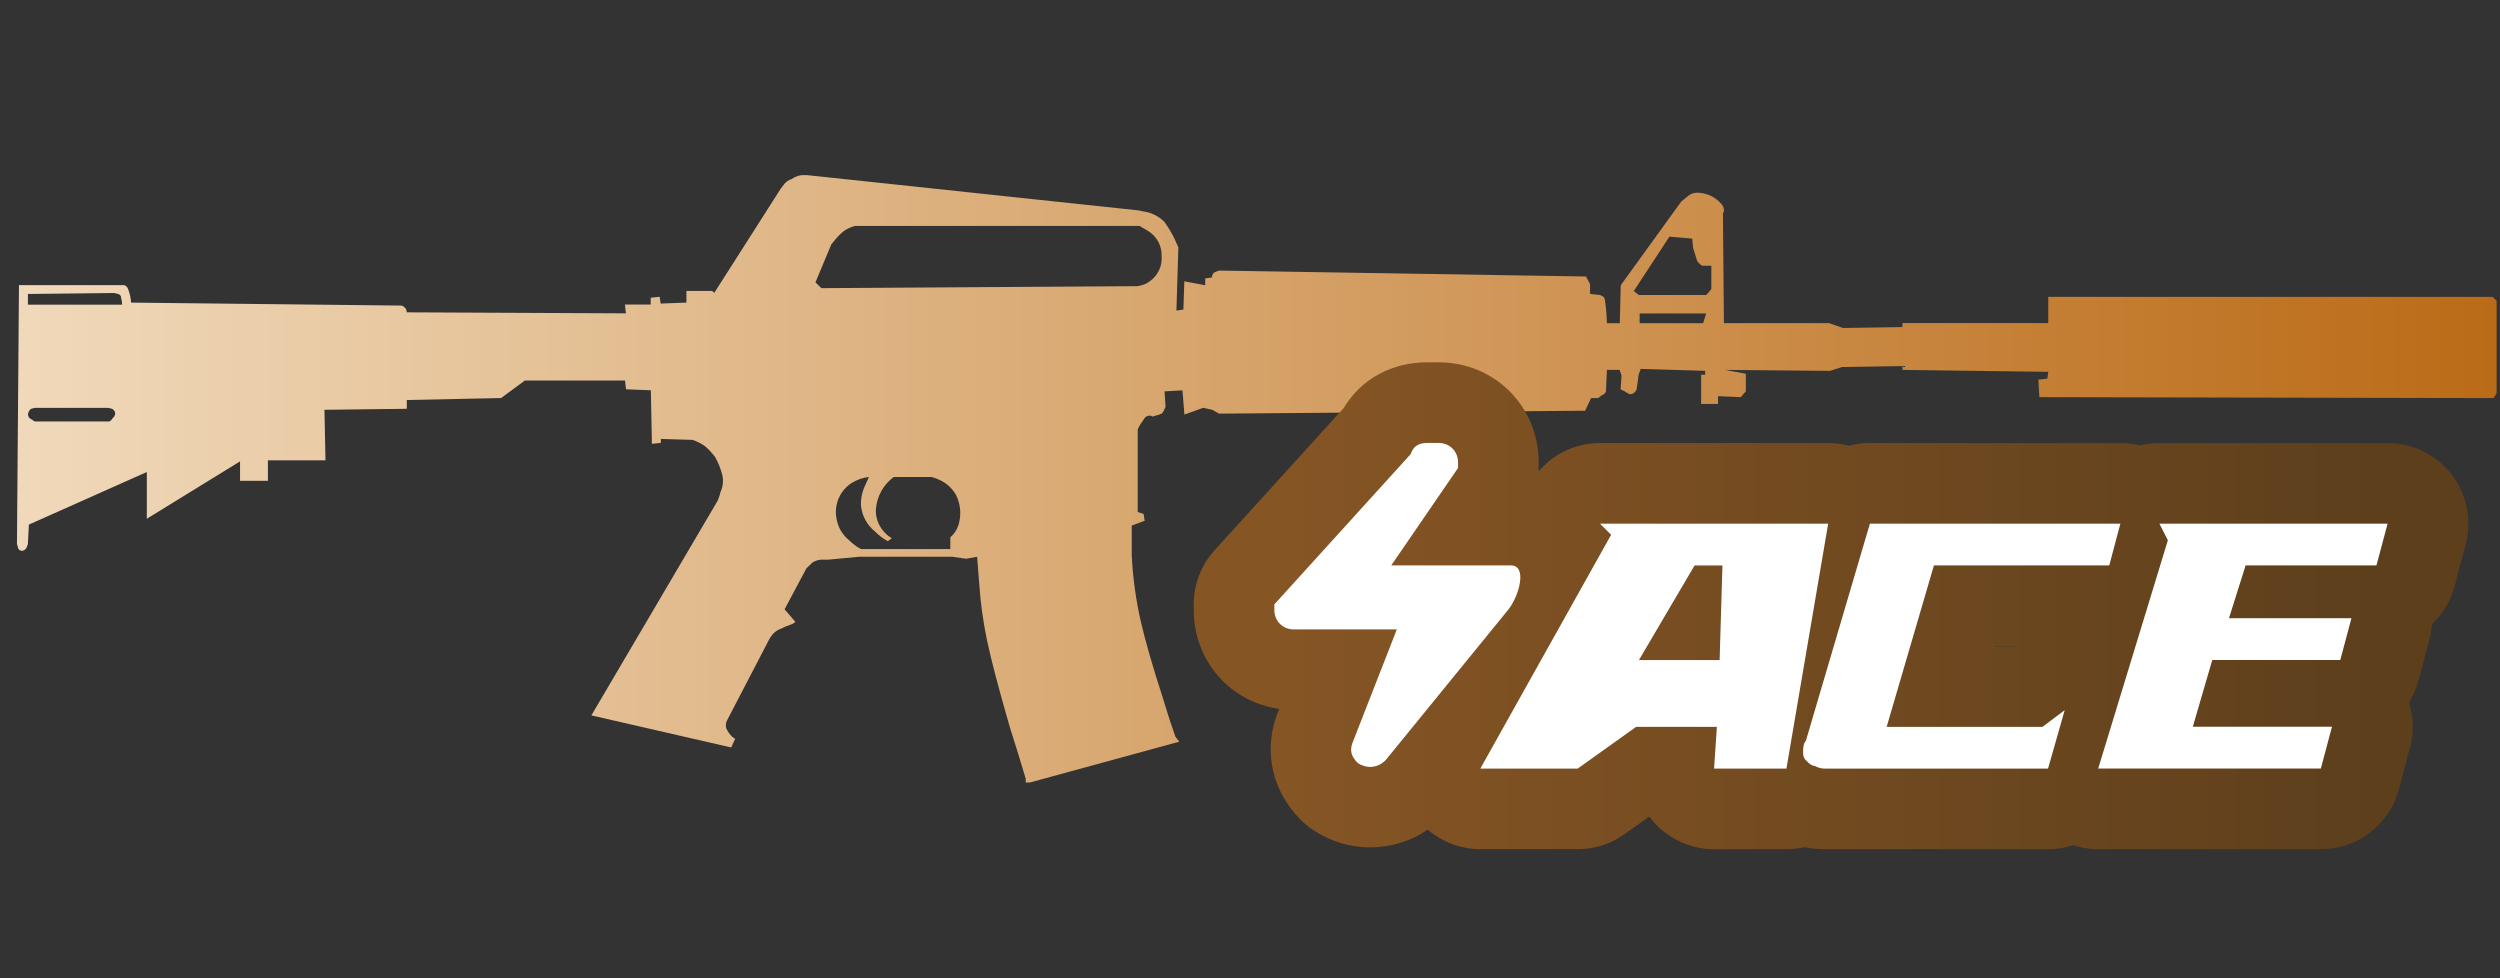 <?xml version="1.0" encoding="utf-8"?>
<!-- Generator: Adobe Illustrator 16.0.0, SVG Export Plug-In . SVG Version: 6.00 Build 0)  -->
<!DOCTYPE svg PUBLIC "-//W3C//DTD SVG 1.1//EN" "http://www.w3.org/Graphics/SVG/1.1/DTD/svg11.dtd">
<svg version="1.1" id="case1" xmlns="http://www.w3.org/2000/svg" xmlns:xlink="http://www.w3.org/1999/xlink" x="0px" y="0px"
	 width="92px" height="36px" viewBox="0 0 92 36" enable-background="new 0 0 92 36" xml:space="preserve">

<rect x="0" y="0" width="92" height="36" fill="#333333" stroke="none"/>

<linearGradient id="m4a1_silencer_1_" gradientUnits="userSpaceOnUse" x1="0.625" y1="17.625" x2="91.875" y2="17.625">
	<stop  offset="2.300000e-007" style="stop-color:#F0D9BA"/>
	<stop  offset="1" style="stop-color:#BB6B17"/>
</linearGradient>
<path id="m4a1_silencer" fill="url(#m4a1_silencer_1_)" d="M91.875,11.07v3.401l-0.11,0.179L75.05,14.615l-0.039-0.645l0.329-0.036
	l0.038-0.251l-5.366-0.071V13.47l-2.226,0.036l-0.438,0.142l-3.868-0.036l0.767,0.143V14.4l-0.187,0.215l-0.838-0.037v0.287h-0.62
	v-1.075h0.147v-0.144l-2.374-0.071l-0.073,0.215l-0.073,0.537c-0.019,0.04-0.042,0.076-0.072,0.108
	c-0.05,0.048-0.117,0.075-0.186,0.071c-0.064-0.032-0.128-0.067-0.187-0.107l-0.146-0.072l0.036-0.502l-0.072-0.214h-0.467
	L59.099,14.4c-0.022,0.068-0.076,0.122-0.144,0.142l-0.147,0.108h-0.256l-0.219,0.465l-13.469,0.107l-0.254-0.142l-0.33-0.073
	l-0.694,0.25l-0.071-0.892l-0.659,0.037l0.037,0.572l-0.037,0.073c-0.022,0.067-0.06,0.128-0.11,0.178
	c-0.071,0.031-0.145,0.055-0.221,0.071l-0.11,0.036c-0.03-0.026-0.07-0.04-0.109-0.036c-0.096-0.001-0.183,0.056-0.22,0.144
	l-0.145,0.214l-0.073,0.143v3.044l0.218,0.072l0.037,0.251l-0.475,0.179v1.11c0.042,0.808,0.151,1.61,0.329,2.399
	c0.171,0.74,0.439,1.671,0.803,2.793c0.171,0.573,0.33,1.063,0.475,1.468l0.144,0.18l-5.508,1.505h-0.145v-0.144
	c-0.17-0.572-0.365-1.205-0.585-1.897c-0.414-1.433-0.693-2.495-0.838-3.188c-0.148-0.709-0.246-1.427-0.292-2.149l-0.073-0.931
	l-0.402,0.072l-0.511-0.072h-3.432l-1.131,0.106h-0.186c-0.142-0.008-0.284,0.03-0.402,0.109l-0.22,0.214l-0.801,1.504l0.4,0.466
	l-0.109,0.071c-0.176,0.061-0.347,0.133-0.513,0.215c-0.1,0.051-0.188,0.124-0.254,0.214l-0.074,0.109l-1.565,3.009
	c-0.047,0.088-0.06,0.189-0.036,0.286c0.046,0.105,0.108,0.201,0.187,0.286c0.042,0.044,0.091,0.08,0.145,0.109l-0.145,0.32
	l-5.146-1.181l4.635-7.88c0.051-0.103,0.088-0.211,0.11-0.323c0.096-0.201,0.122-0.428,0.073-0.645
	c-0.057-0.224-0.143-0.44-0.255-0.644c-0.115-0.16-0.25-0.304-0.401-0.43c-0.136-0.091-0.283-0.163-0.438-0.216l-1.167-0.036v0.145
	l-0.329,0.036l-0.04-1.971l-0.913-0.036l-0.037-0.323h-3.686l-0.876,0.645l-3.469,0.072v0.323l-3.03,0.037l0.038,1.861H9.859v0.753
	H8.834v-0.716l-3.431,2.113v-1.721l-4.34,1.935l-0.037,0.715l-0.037,0.107c-0.028,0.082-0.102,0.139-0.187,0.144
	c-0.078-0.004-0.141-0.065-0.146-0.144l-0.032-0.109l0.074-9.526h3.869c0.069,0.02,0.124,0.074,0.146,0.143
	c0.063,0.16,0.101,0.329,0.11,0.501l9.963,0.109c0.04,0.018,0.076,0.042,0.109,0.071c0.047,0.047,0.074,0.111,0.072,0.178
	l8.067,0.037l-0.037-0.323h0.949v-0.252l0.329-0.035l0.037,0.25l0.948-0.036v-0.429h0.95l0.074,0.072l2.445-3.833l0.109-0.142
	c0.072-0.101,0.175-0.177,0.293-0.214c0.108-0.076,0.233-0.125,0.364-0.143h0.22L41.874,7.74l0.36,0.071
	c0.235,0.062,0.449,0.186,0.62,0.358c0.137,0.193,0.259,0.397,0.364,0.609c0.052,0.119,0.099,0.227,0.146,0.323l-0.072,2.328
	l0.257-0.037l0.034-1.04l0.768,0.145v-0.251l0.255-0.037v-0.071c0.018-0.04,0.043-0.076,0.073-0.109
	c0.06-0.028,0.122-0.052,0.186-0.072l13.503,0.218l0.146,0.285v0.357l0.365,0.038l0.073,0.035c0.059,0.026,0.099,0.08,0.108,0.143
	c0.042,0.285,0.066,0.572,0.073,0.86h0.475l0.036-1.396l2.227-3.081l0.219-0.178c0.117-0.111,0.278-0.163,0.438-0.143
	c0.31,0.019,0.599,0.161,0.803,0.394c0.07,0.065,0.11,0.155,0.109,0.25c0.003,0.04-0.01,0.078-0.036,0.108l0.036,4.044h3.871
	l0.51,0.179l2.19-0.034v-0.146h5.365v-0.966h16.352L91.875,11.07z M62.638,9.78c-0.072-0.047-0.134-0.108-0.183-0.179
	c-0.023-0.071-0.072-0.227-0.146-0.466l-0.036-0.355l-0.838-0.072l-1.312,2.003l0.186,0.144h2.482l0.186-0.215V9.78H62.638z
	 M60.339,11.893h2.337l0.109-0.357H60.34L60.339,11.893L60.339,11.893z M41.943,8.314H31.468c-0.144,0.035-0.279,0.096-0.402,0.179
	c-0.121,0.095-0.23,0.203-0.328,0.322l-0.146,0.179l-0.583,1.396l0.218,0.214l11.646-0.073l0.145-0.036
	c0.106-0.028,0.205-0.076,0.292-0.143c0.301-0.21,0.468-0.565,0.438-0.931c0.01-0.335-0.142-0.655-0.409-0.859
	c-0.091-0.069-0.188-0.128-0.291-0.179L41.943,8.314z M4.13,15.046l-0.146-0.037h-2.7l-0.146,0.037
	c-0.064,0.053-0.104,0.13-0.109,0.214c0.009,0.083,0.065,0.153,0.145,0.179c0.033,0.03,0.07,0.054,0.11,0.072h2.739
	c0.047-0.023,0.086-0.061,0.11-0.108c0.057-0.044,0.096-0.107,0.109-0.179C4.237,15.149,4.195,15.082,4.13,15.046z M1.027,10.818
	v0.394h3.468c-0.002-0.085-0.015-0.169-0.038-0.251c0.002-0.067-0.042-0.126-0.108-0.143l-0.146-0.035L1.027,10.818z M34.571,17.659
	c-0.093-0.046-0.191-0.081-0.292-0.106h-1.387c-0.382,0.277-0.622,0.709-0.659,1.18c-0.016,0.285,0.076,0.567,0.257,0.788
	c0.091,0.116,0.202,0.212,0.329,0.287l-0.146,0.107c-0.175-0.094-0.335-0.215-0.475-0.357c-0.287-0.231-0.47-0.566-0.512-0.932
	c-0.016-0.259,0.035-0.519,0.146-0.752l0.145-0.321c-0.22,0.023-0.432,0.096-0.621,0.212c-0.427,0.266-0.656,0.76-0.582,1.257
	c0.04,0.339,0.209,0.647,0.475,0.86c0.127,0.13,0.275,0.239,0.437,0.324h3.286v-0.434c0.134-0.113,0.235-0.263,0.292-0.429
	c0.12-0.366,0.093-0.764-0.073-1.111C35.053,17.978,34.835,17.776,34.571,17.659z"/>
<linearGradient id="shape2_2_" gradientUnits="userSpaceOnUse" x1="462.728" y1="-264.951" x2="421.946" y2="-264.951" gradientTransform="matrix(1 0 0 -1 -374.96 -242.66)">
	<stop  offset="2.300000e-007" style="stop-color:#5D3F1C"/>
	<stop  offset="1" style="stop-color:#865524"/>
</linearGradient>
<path id="shape2_1_" fill="url(#shape2_2_)" d="M77.214,31.251c-0.313,0-0.625-0.05-0.923-0.147
	c-0.297,0.099-0.608,0.147-0.921,0.147h-8.193c-0.185,0-0.447-0.009-0.77-0.075c-0.217,0.051-0.439,0.075-0.664,0.075h-2.664
	c-0.816,0-1.605-0.342-2.166-0.937c-0.078-0.086-0.15-0.174-0.219-0.267l-0.91,0.65c-0.503,0.36-1.1,0.552-1.725,0.552h-3.584
	c-0.717,0-1.402-0.264-1.935-0.719c-0.616,0.424-1.35,0.654-2.114,0.654c-0.75,0-1.478-0.222-2.104-0.642
	c-0.164-0.11-0.315-0.233-0.452-0.37c-1.021-1.021-1.363-2.423-0.92-3.753l0.044-0.128l0.08-0.203
	c-1.801-0.254-3.145-1.765-3.145-3.646V22.24c0-0.741,0.274-1.45,0.773-1.996l4.748-5.232c0.646-1.069,1.762-1.679,3.079-1.679h0.41
	c2.065,0,3.684,1.618,3.684,3.684c0,0-0.001,0.289-0.003,0.331c0.555-0.653,1.372-1.044,2.26-1.044h8.398
	c0.261,0,0.518,0.034,0.768,0.101c0.25-0.067,0.508-0.101,0.771-0.101h9.218c0.243,0,0.482,0.029,0.717,0.087
	c0.233-0.058,0.475-0.087,0.719-0.087h8.396c0.917,0,1.797,0.433,2.354,1.159c0.56,0.726,0.752,1.689,0.515,2.573l-0.407,1.532
	c-0.146,0.541-0.433,1.02-0.829,1.395c-0.014,0.188-0.045,0.372-0.094,0.555l-0.41,1.537c-0.075,0.282-0.192,0.551-0.346,0.799
	c0.168,0.532,0.185,1.109,0.04,1.656l-0.413,1.539c-0.347,1.297-1.524,2.202-2.866,2.202H77.214z M74.175,23.782l0.013-0.009h-0.794
	l-0.002,0.009H74.175z"/>
<path id="ACE" fill="#FFFFFF" d="M51.403,23.163h-3.79c-0.409,0-0.717-0.308-0.717-0.718c0-0.104,0-0.104,0-0.204l5.018-5.531
	c0.103-0.307,0.31-0.41,0.615-0.41h0.41c0.409,0,0.717,0.308,0.717,0.717c0,0.102,0,0.205,0,0.205l-2.458,3.584h4.402
	c0.615,0,0.31,1.127-0.103,1.639l-4.507,5.531c-0.309,0.308-0.717,0.308-1.023,0.104c-0.205-0.206-0.309-0.41-0.205-0.719
	L51.403,23.163L51.403,23.163L51.403,23.163z M58.88,19.271l0.409,0.41l-4.813,8.603h3.584l2.15-1.536h2.971l-0.103,1.536h2.663
	l1.536-9.013H58.88L58.88,19.271z M63.386,20.809l-0.104,3.482h-2.97l2.048-3.482H63.386L63.386,20.809z M67.177,28.284h8.191
	l0.613-2.15l-0.819,0.614h-5.733l1.74-5.941h6.452l0.409-1.535h-9.218l-2.355,7.988c-0.102,0.104-0.102,0.309-0.102,0.409
	c0,0.103,0,0.205,0.103,0.31c0.102,0.103,0.205,0.203,0.307,0.203C66.97,28.284,67.074,28.284,67.177,28.284L67.177,28.284
	L67.177,28.284z M79.466,19.271l0.311,0.612l-2.563,8.398h8.193l0.41-1.536h-5.122l0.717-2.458h4.711l0.41-1.537h-4.506l0.612-1.944
	h4.815l0.409-1.535H79.466L79.466,19.271z"/>
</svg>
